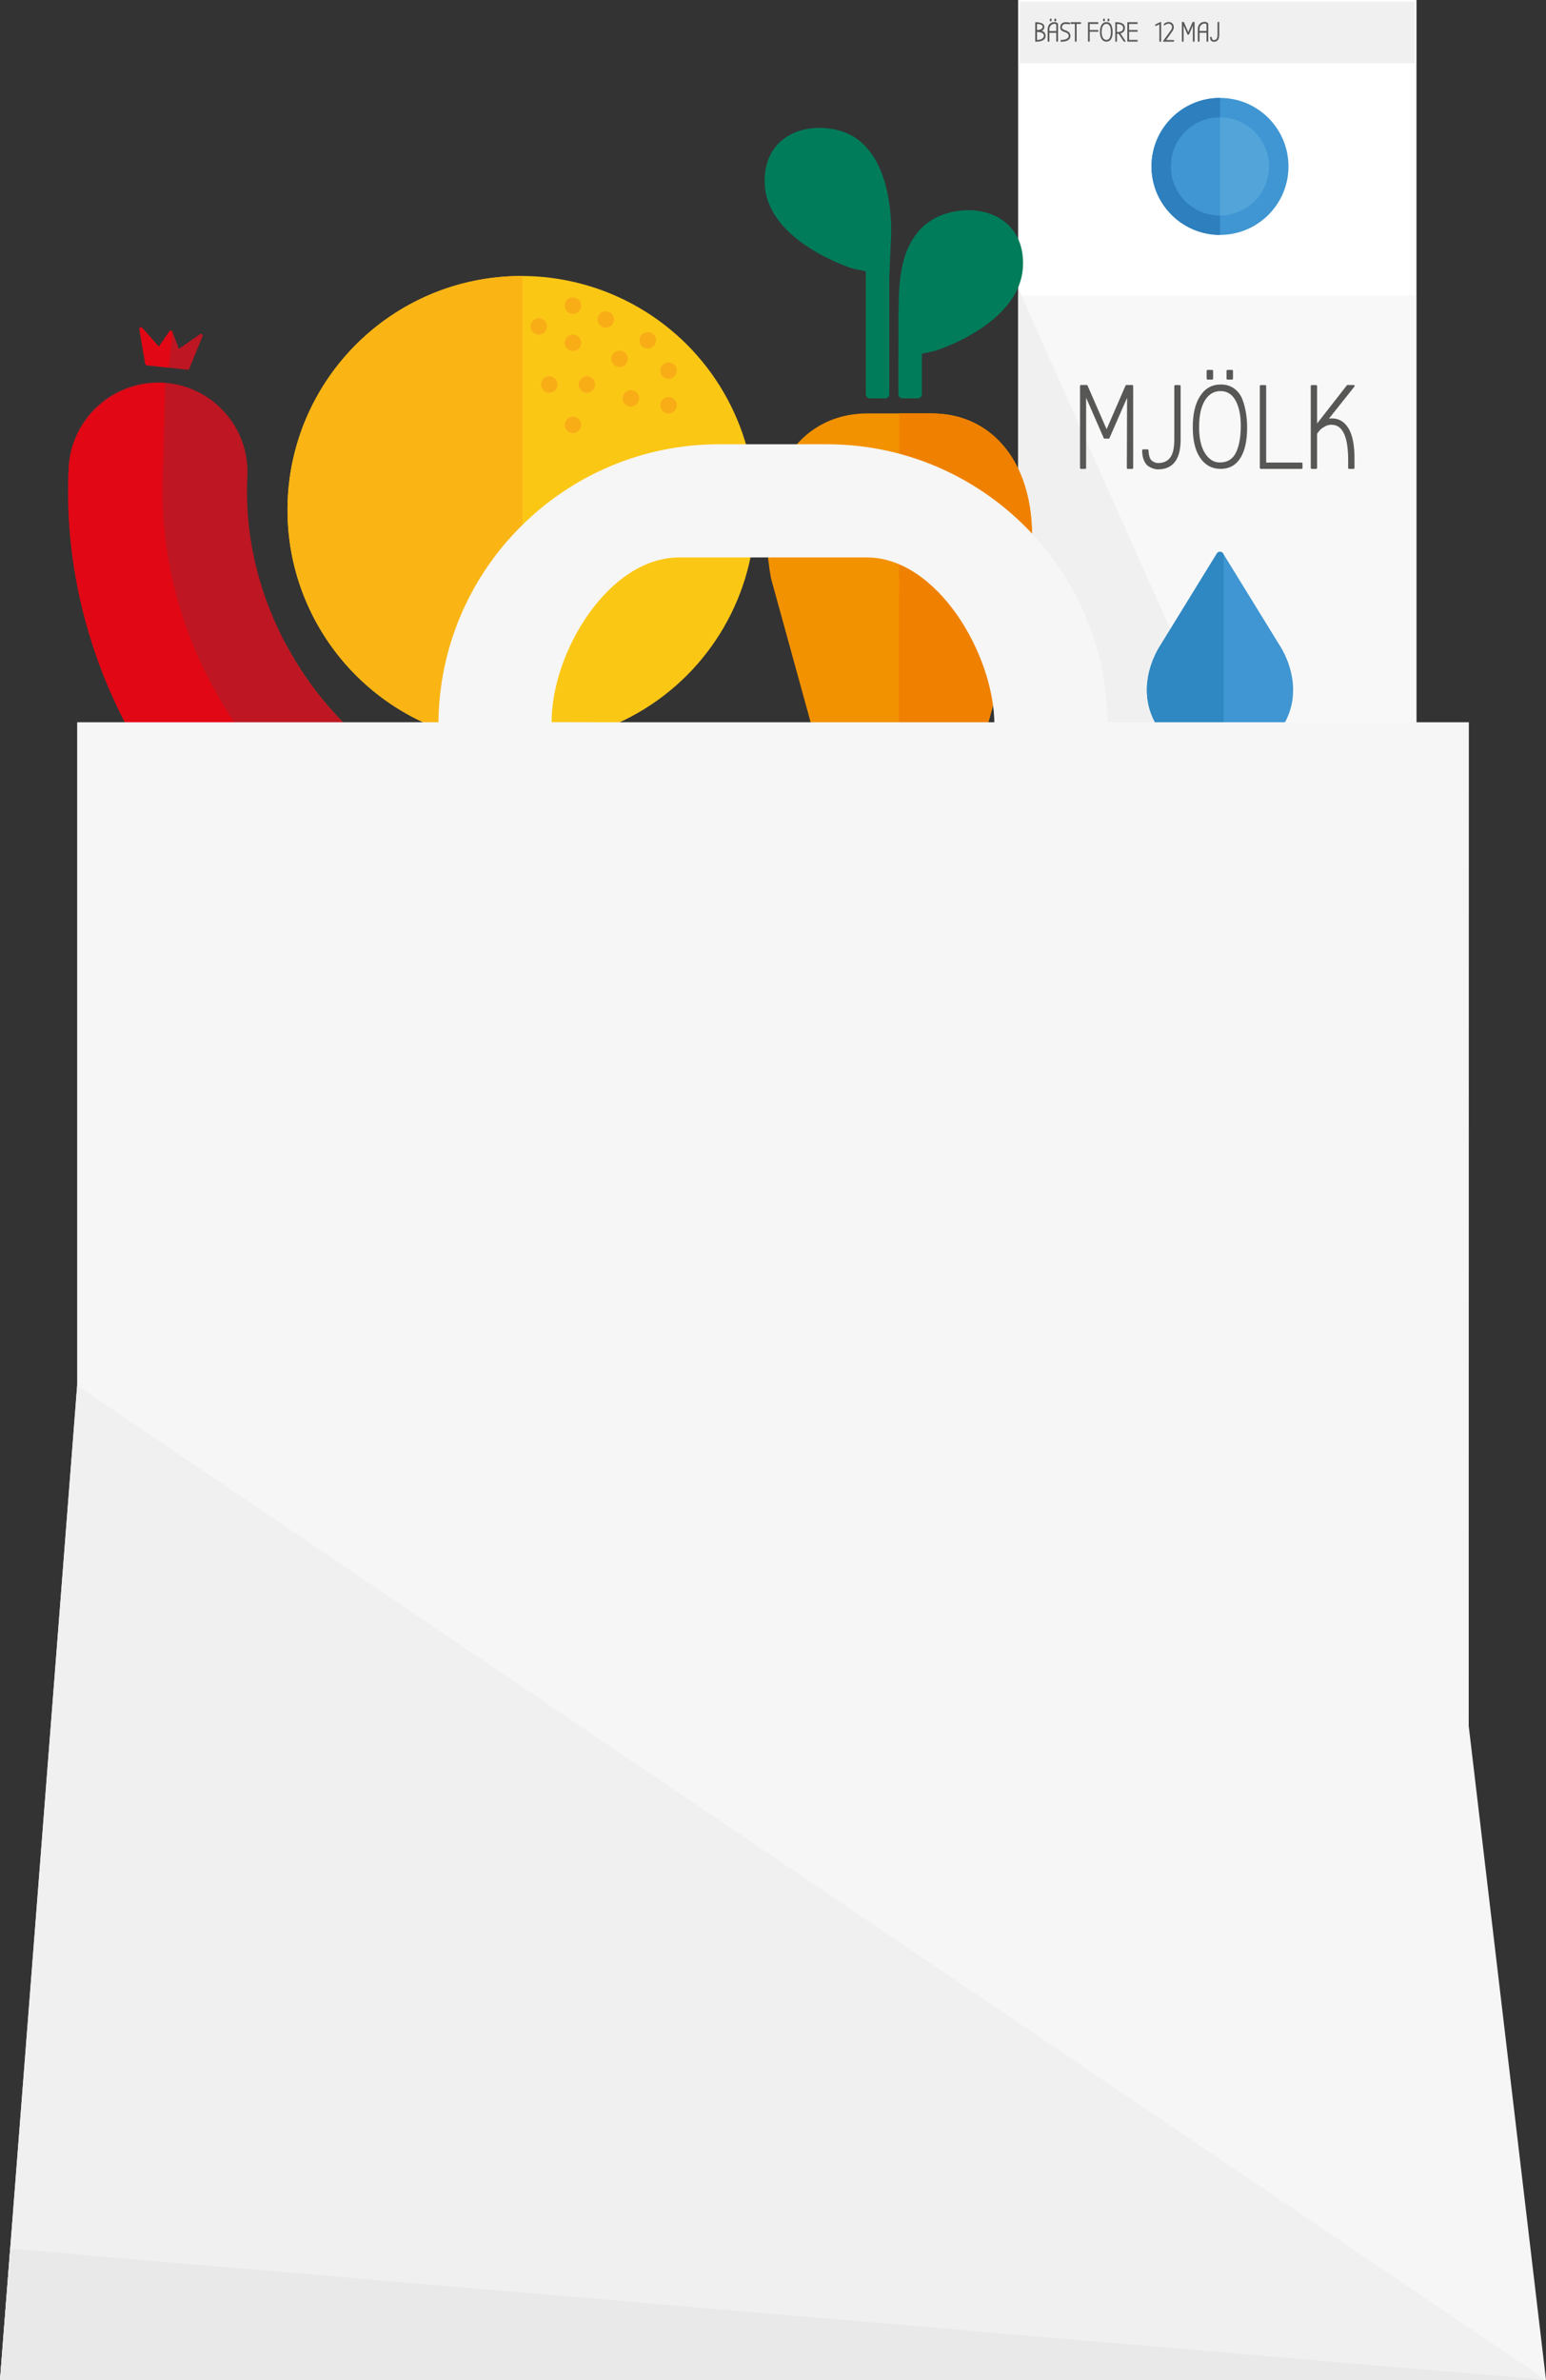 <?xml version="1.0" encoding="utf-8"?>
<!-- Generator: Adobe Illustrator 17.0.0, SVG Export Plug-In . SVG Version: 6.00 Build 0)  -->
<!DOCTYPE svg PUBLIC "-//W3C//DTD SVG 1.1//EN" "http://www.w3.org/Graphics/SVG/1.1/DTD/svg11.dtd">
<svg version="1.1" id="Layer_1" xmlns="http://www.w3.org/2000/svg" xmlns:xlink="http://www.w3.org/1999/xlink" x="0px" y="0px"
	 width="155.04px" height="238.632px" viewBox="0 0 155.04 238.632" enable-background="new 0 0 155.04 238.632"
	 xml:space="preserve">
<rect x="0" y="0" width="155.04" height="238.632" fill="#333333" stroke="none"/>
<g>
	<g>
		
			<rect x="102.315" y="0.21" fill="#FFFFFF" stroke="#FFFFFF" stroke-width="0.421" stroke-miterlimit="10" width="39.526" height="118.148"/>
		
			<rect x="102.315" y="0.21" fill="#F0F0F0" stroke="#F0F0F0" stroke-width="0.096" stroke-miterlimit="10" width="39.526" height="6.081"/>
		
			<rect x="102.315" y="29.814" fill="#F8F8F8" stroke="#F8F8F8" stroke-width="0.364" stroke-miterlimit="10" width="39.526" height="88.544"/>
		<g>
			<circle fill="#3F96D2" cx="122.346" cy="16.686" r="6.868"/>
			<path fill="#2D7FBD" d="M122.347,23.553c-3.793,0-6.868-3.075-6.868-6.868c0-3.792,3.075-6.867,6.868-6.867V23.553z"/>
		</g>
		<polygon fill="#F0F0F0" stroke="#F0F0F0" stroke-width="0.364" stroke-miterlimit="10" points="141.841,118.358 102.314,118.358 
			102.314,29.814 		"/>
		<g>
			<circle fill="#53A5D9" cx="122.348" cy="16.686" r="4.915"/>
			<path fill="#3F96D2" d="M122.347,21.601c-2.715,0-4.914-2.2-4.914-4.915c0-2.714,2.199-4.915,4.914-4.915V21.601z"/>
		</g>
		<g>
			
				<path fill="#575756" stroke="#575756" stroke-width="0.202" stroke-linecap="round" stroke-linejoin="round" stroke-miterlimit="10" d="
				M113.107,46.915l0.025-7.523l-1.959,4.488h-0.396l-1.957-4.488v7.523h-0.41v-8.213h0.562l2.004,4.593l1.99-4.593h0.574v8.213
				H113.107z"/>
			
				<path fill="#575756" stroke="#575756" stroke-width="0.202" stroke-linecap="round" stroke-linejoin="round" stroke-miterlimit="10" d="
				M114.643,45.157h0.436c0.014,0.594,0.162,0.984,0.443,1.171c0.211,0.133,0.417,0.2,0.622,0.2c0.555,0,0.98-0.19,1.277-0.569
				c0.297-0.378,0.443-1.009,0.443-1.892v-5.355h0.434v5.367c0,1.922-0.725,2.882-2.178,2.882c-0.299,0-0.603-0.101-0.913-0.304
				c-0.166-0.117-0.299-0.305-0.406-0.563C114.695,45.836,114.643,45.524,114.643,45.157z"/>
			
				<path fill="#575756" stroke="#575756" stroke-width="0.202" stroke-linecap="round" stroke-linejoin="round" stroke-miterlimit="10" d="
				M124.966,42.884c0,1.289-0.219,2.283-0.656,2.981c-0.438,0.7-1.07,1.049-1.898,1.049c-0.828,0-1.484-0.353-1.969-1.06
				c-0.484-0.707-0.727-1.711-0.727-3.011c0-1.301,0.238-2.324,0.717-3.07c0.475-0.746,1.139-1.12,1.99-1.12
				c0.508,0,0.939,0.131,1.295,0.392c0.356,0.262,0.619,0.616,0.791,1.061C124.813,40.927,124.966,41.853,124.966,42.884z
				 M124.532,42.685c0-1.085-0.184-1.952-0.551-2.601c-0.367-0.648-0.895-0.972-1.582-0.972s-1.234,0.322-1.641,0.967
				c-0.406,0.644-0.609,1.568-0.609,2.771c0,1.399,0.316,2.426,0.949,3.082c0.352,0.359,0.754,0.539,1.207,0.539
				c0.453,0,0.824-0.102,1.113-0.305c0.289-0.204,0.512-0.485,0.668-0.844C124.384,44.649,124.532,43.771,124.532,42.685z
				 M121.11,37.189h0.445v0.773h-0.445V37.189z M123.103,37.189h0.445v0.773h-0.445V37.189z"/>
			
				<path fill="#575756" stroke="#575756" stroke-width="0.202" stroke-linecap="round" stroke-linejoin="round" stroke-miterlimit="10" d="
				M130.52,46.915h-4.078v-8.202h0.434v7.769h3.644V46.915z"/>
			
				<path fill="#575756" stroke="#575756" stroke-width="0.202" stroke-linecap="round" stroke-linejoin="round" stroke-miterlimit="10" d="
				M135.733,46.915H135.3v-0.796c0-2.422-0.594-3.633-1.781-3.633c-0.25,0-0.488,0.065-0.715,0.193
				c-0.227,0.129-0.385,0.242-0.473,0.34c-0.092,0.099-0.207,0.24-0.348,0.428v3.468h-0.434v-8.202h0.434v4.043l3.164-4.054h0.598
				l-2.719,3.421c0.188-0.046,0.371-0.07,0.551-0.07c0.664,0,1.189,0.32,1.576,0.96c0.387,0.641,0.58,1.628,0.58,2.964V46.915z"/>
		</g>
		<g>
			
				<path fill="#3F96D2" stroke="#3F96D2" stroke-width="0.743" stroke-linecap="round" stroke-linejoin="round" stroke-miterlimit="10" d="
				M122.347,75.933c0,0,2.406,0.088,4.525-1.6c4.699-4.271,1.158-9.401,1.158-9.401l-5.684-9.236l-5.682,9.236
				c0,0-3.542,5.131,1.158,9.401C119.942,76.021,122.347,75.933,122.347,75.933z"/>
			
				<path fill="#2F88C1" stroke="#2F88C1" stroke-width="0.743" stroke-linecap="round" stroke-linejoin="round" stroke-miterlimit="10" d="
				M122.347,75.933c0,0-2.404,0.088-4.523-1.6c-4.7-4.271-1.158-9.401-1.158-9.401l5.682-9.236V75.933z"/>
		</g>
		<path fill="#3F96D2" d="M142.048,87.862c0-2.303-1.861-4.176-4.146-4.176c-1.846,0-3.41,1.222-3.947,2.903
			c-0.535-1.682-2.102-2.903-3.947-2.903c-1.879,0-3.467,1.266-3.975,2.996c-0.508-1.729-2.096-2.996-3.975-2.996
			c-1.846,0-3.41,1.222-3.947,2.902c-0.537-1.681-2.104-2.902-3.948-2.902c-1.846,0-3.412,1.222-3.947,2.902
			c-0.535-1.681-2.102-2.902-3.947-2.902c-2.285,0-4.146,1.872-4.146,4.176c0,0.066,0.008,0.131,0.01,0.197v30.481h39.917V88.005
			h-0.008C142.042,87.958,142.048,87.911,142.048,87.862z"/>
	</g>
	<g>
		
			<path fill="#575756" stroke="#575756" stroke-width="0.073" stroke-linecap="round" stroke-linejoin="round" stroke-miterlimit="10" d="
			M103.859,4.147l-0.004-1.885c0.277,0.009,0.488,0.047,0.629,0.114c0.141,0.067,0.211,0.167,0.211,0.3
			c0,0.133-0.037,0.232-0.111,0.297c-0.076,0.064-0.166,0.104-0.273,0.117c0.139,0.013,0.262,0.062,0.359,0.148
			c0.1,0.086,0.15,0.212,0.15,0.377s-0.084,0.295-0.246,0.389C104.41,4.098,104.172,4.146,103.859,4.147z M104.598,2.675
			c0-0.1-0.059-0.177-0.174-0.231c-0.113-0.054-0.27-0.08-0.469-0.08v0.681C104.383,3.04,104.598,2.917,104.598,2.675z
			 M104.721,3.601c0-0.093-0.025-0.171-0.078-0.234c-0.053-0.062-0.123-0.107-0.209-0.134c-0.146-0.048-0.305-0.072-0.477-0.072
			v0.885c0.146-0.002,0.271-0.018,0.377-0.049c0.105-0.031,0.185-0.072,0.238-0.12C104.67,3.786,104.721,3.693,104.721,3.601z"/>
		
			<path fill="#575756" stroke="#575756" stroke-width="0.073" stroke-linecap="round" stroke-linejoin="round" stroke-miterlimit="10" d="
			M106.066,2.402v1.737h-0.1V3.254h-0.762v0.885h-0.1V2.911c0-0.193,0.063-0.351,0.186-0.475c0.123-0.124,0.277-0.185,0.465-0.185
			C105.891,2.251,105.994,2.302,106.066,2.402z M105.967,3.155V2.439c-0.057-0.059-0.129-0.088-0.217-0.088
			c-0.158,0-0.287,0.057-0.391,0.171c-0.104,0.115-0.154,0.245-0.154,0.392v0.241H105.967z M105.32,1.914h0.102V2.09h-0.102V1.914z
			 M105.777,1.914h0.102V2.09h-0.102V1.914z"/>
		
			<path fill="#575756" stroke="#575756" stroke-width="0.073" stroke-linecap="round" stroke-linejoin="round" stroke-miterlimit="10" d="
			M107.088,3.855c0.082-0.069,0.121-0.154,0.121-0.254c0-0.1-0.029-0.181-0.088-0.24c-0.059-0.061-0.127-0.105-0.209-0.134
			c-0.084-0.03-0.166-0.06-0.25-0.09c-0.082-0.031-0.152-0.076-0.211-0.138c-0.059-0.061-0.088-0.14-0.088-0.237
			c0-0.168,0.047-0.293,0.143-0.375c0.092-0.082,0.205-0.123,0.334-0.123c0.133,0,0.275,0.012,0.432,0.038v0.099
			c-0.141-0.025-0.271-0.037-0.393-0.037c-0.123,0-0.221,0.033-0.299,0.101c-0.078,0.068-0.117,0.164-0.117,0.287
			c0,0.108,0.055,0.188,0.166,0.242c0.051,0.025,0.105,0.048,0.166,0.069c0.061,0.022,0.121,0.046,0.182,0.073
			c0.061,0.027,0.113,0.059,0.164,0.095c0.049,0.037,0.09,0.087,0.119,0.153c0.033,0.065,0.049,0.141,0.049,0.228
			c0,0.086-0.021,0.163-0.061,0.229c-0.041,0.066-0.09,0.118-0.15,0.155c-0.057,0.038-0.127,0.068-0.205,0.091
			c-0.127,0.039-0.27,0.059-0.43,0.059h-0.066V4.045C106.715,4.045,106.945,3.982,107.088,3.855z"/>
		
			<path fill="#575756" stroke="#575756" stroke-width="0.073" stroke-linecap="round" stroke-linejoin="round" stroke-miterlimit="10" d="
			M107.934,4.139h-0.1V2.362h-0.43v-0.1h0.961v0.1h-0.432V4.139z"/>
		
			<path fill="#575756" stroke="#575756" stroke-width="0.073" stroke-linecap="round" stroke-linejoin="round" stroke-miterlimit="10" d="
			M109.246,4.139h-0.1V2.262h0.961v0.1h-0.861v0.686h0.861v0.099h-0.861V4.139z"/>
		
			<path fill="#575756" stroke="#575756" stroke-width="0.073" stroke-linecap="round" stroke-linejoin="round" stroke-miterlimit="10" d="
			M111.541,3.217c0,0.295-0.049,0.522-0.148,0.682c-0.102,0.16-0.244,0.24-0.436,0.24c-0.189,0-0.34-0.081-0.449-0.242
			c-0.111-0.162-0.166-0.392-0.166-0.689c0-0.298,0.053-0.532,0.162-0.703c0.109-0.171,0.262-0.256,0.457-0.256
			c0.115,0,0.213,0.03,0.295,0.089c0.082,0.06,0.143,0.141,0.182,0.243C111.508,2.769,111.541,2.981,111.541,3.217z M111.443,3.171
			c0-0.249-0.043-0.447-0.125-0.595c-0.084-0.148-0.207-0.223-0.363-0.223c-0.158,0-0.283,0.074-0.375,0.222
			c-0.094,0.147-0.141,0.359-0.141,0.634c0,0.32,0.072,0.555,0.219,0.705c0.08,0.082,0.172,0.123,0.275,0.123
			s0.188-0.023,0.256-0.07c0.064-0.047,0.117-0.111,0.15-0.193C111.408,3.621,111.443,3.419,111.443,3.171z M110.66,1.914h0.102
			V2.09h-0.102V1.914z M111.115,1.914h0.101V2.09h-0.101V1.914z"/>
		
			<path fill="#575756" stroke="#575756" stroke-width="0.073" stroke-linecap="round" stroke-linejoin="round" stroke-miterlimit="10" d="
			M112.84,4.139h-0.119l-0.521-0.796c-0.066,0.009-0.141,0.016-0.219,0.019v0.777h-0.1v-1.88c0.598,0.002,0.898,0.182,0.898,0.539
			c0,0.288-0.158,0.464-0.473,0.528L112.84,4.139z M111.98,3.254l0.025,0.002c0.449-0.007,0.674-0.157,0.674-0.45
			c0-0.082-0.02-0.151-0.059-0.206c-0.039-0.054-0.082-0.097-0.129-0.127c-0.115-0.072-0.287-0.109-0.512-0.112V3.254z"/>
		
			<path fill="#575756" stroke="#575756" stroke-width="0.073" stroke-linecap="round" stroke-linejoin="round" stroke-miterlimit="10" d="
			M113.09,4.139V2.262h0.959v0.1h-0.859v0.686h0.859v0.099h-0.859V4.04h0.859v0.099H113.09z"/>
	</g>
	<g>
		
			<path fill="#575756" stroke="#575756" stroke-width="0.071" stroke-linecap="round" stroke-linejoin="round" stroke-miterlimit="10" d="
			M116.407,4.144h-0.104V2.389l-0.41,0.186V2.474l0.514-0.237V4.144z"/>
		
			<path fill="#575756" stroke="#575756" stroke-width="0.071" stroke-linecap="round" stroke-linejoin="round" stroke-miterlimit="10" d="
			M116.661,4.144l0.727-1.008c0.039-0.057,0.07-0.1,0.092-0.131c0.022-0.031,0.043-0.073,0.065-0.125
			c0.021-0.053,0.031-0.102,0.031-0.147c0-0.125-0.039-0.223-0.119-0.291c-0.08-0.069-0.174-0.104-0.277-0.104
			c-0.105,0-0.248,0.057-0.426,0.172V2.411c0.158-0.116,0.309-0.174,0.445-0.174c0.135,0,0.25,0.046,0.34,0.137
			c0.09,0.092,0.137,0.208,0.137,0.348c0,0.14-0.051,0.278-0.148,0.414l-0.652,0.908h0.822v0.101H116.661z"/>
		
			<path fill="#575756" stroke="#575756" stroke-width="0.071" stroke-linecap="round" stroke-linejoin="round" stroke-miterlimit="10" d="
			M119.657,4.144l0.006-1.75l-0.455,1.044h-0.092l-0.455-1.044v1.75h-0.096v-1.91h0.131l0.465,1.068l0.465-1.068h0.133v1.91H119.657
			z"/>
		
			<path fill="#575756" stroke="#575756" stroke-width="0.071" stroke-linecap="round" stroke-linejoin="round" stroke-miterlimit="10" d="
			M121.132,2.378v1.766h-0.1V3.245h-0.775v0.899h-0.1V2.896c0-0.197,0.062-0.357,0.188-0.482s0.283-0.188,0.471-0.188
			C120.954,2.226,121.06,2.276,121.132,2.378z M121.032,3.144V2.417c-0.059-0.06-0.133-0.09-0.221-0.09
			c-0.162,0-0.291,0.059-0.396,0.174c-0.105,0.117-0.158,0.25-0.158,0.398v0.245H121.032z"/>
		
			<path fill="#575756" stroke="#575756" stroke-width="0.071" stroke-linecap="round" stroke-linejoin="round" stroke-miterlimit="10" d="
			M121.384,3.735h0.1c0.004,0.138,0.039,0.228,0.105,0.273c0.049,0.031,0.096,0.046,0.145,0.046c0.129,0,0.227-0.043,0.295-0.131
			c0.07-0.089,0.104-0.235,0.104-0.44V2.236h0.102v1.249c0,0.447-0.168,0.67-0.508,0.67c-0.068,0-0.139-0.024-0.211-0.071
			c-0.039-0.027-0.07-0.071-0.094-0.131C121.397,3.894,121.384,3.821,121.384,3.735z"/>
	</g>
</g>
<path fill="#007D40" stroke="#007D40" stroke-width="0.75" stroke-linecap="round" stroke-linejoin="round" stroke-miterlimit="10" d="
	M28.953,7.818"/>
<g>
	<path fill="#009640" stroke="#009640" stroke-width="0.39" stroke-miterlimit="10" d="M27.239,59.811"/>
</g>
<g>
	<path fill="none" stroke="#E94E1B" stroke-width="17.938" stroke-linecap="round" stroke-miterlimit="10" d="M69.312,86.486
		c-16.719,9-38.416,1.172-48.462-17.485"/>
	<path fill="#BE1622" d="M77.21,82.235c2.348,4.361,0.717,9.802-3.645,12.148c-21.047,11.333-48.238,1.852-60.61-21.131
		C8.533,65.042,6.437,55.92,6.894,46.876c0.25-4.949,4.464-8.756,9.411-8.505c4.947,0.249,8.754,4.462,8.504,9.408
		c-0.29,5.774,1.07,11.641,3.939,16.97c7.685,14.274,23.975,20.481,36.312,13.839C69.424,76.24,74.862,77.872,77.21,82.235z"/>
	<path fill="#E20714" d="M16.548,38.387c-4.947-0.25-9.403,3.54-9.653,8.489c-0.457,9.043,1.639,18.165,6.061,26.376
		c12.372,22.982,39.563,32.463,60.61,21.131c4.361-2.347,5.848-8.04,3.501-12.402l-7.987,4.07
		c-16.452,8.857-37.892,1.103-47.791-17.284c-3.604-6.692-5.311-14.095-4.941-21.414C16.352,47.256,16.548,38.387,16.548,38.387z"/>
	
		<polygon fill="#E20714" stroke="#E20714" stroke-width="0.332" stroke-linecap="round" stroke-linejoin="round" stroke-miterlimit="10" points="
		79.573,83.305 77.617,79.671 80.143,77.221 79.487,79.861 81.565,79.864 80.4,81.562 83.01,82.546 	"/>
	
		<polygon fill="#BE1622" stroke="#BE1622" stroke-width="0.332" stroke-linecap="round" stroke-linejoin="round" stroke-miterlimit="10" points="
		78.596,81.488 77.617,79.671 80.143,77.221 79.487,79.861 81.565,79.864 	"/>
	
		<polygon fill="#BE1622" stroke="#BE1622" stroke-width="0.332" stroke-linecap="round" stroke-linejoin="round" stroke-miterlimit="10" points="
		18.835,36.909 14.732,36.46 14.144,32.991 15.948,35.027 17.127,33.315 17.865,35.236 20.156,33.645 	"/>
	
		<polygon fill="#E20714" stroke="#E20714" stroke-width="0.332" stroke-linecap="round" stroke-linejoin="round" stroke-miterlimit="10" points="
		16.783,36.682 14.732,36.46 14.144,32.991 15.948,35.027 17.127,33.315 	"/>
</g>
<g>
	<g>
		
			<path fill="#F39200" stroke="#F39200" stroke-width="1.545" stroke-linecap="round" stroke-linejoin="round" stroke-miterlimit="10" d="
			M90.208,101.889l12.13-44.066c1.671-9.062-2.138-15.597-8.931-15.597h-3.176h-0.046h-3.177c-6.792,0-10.603,6.535-8.931,15.597
			L90.208,101.889z"/>
	</g>
	<g>
		<g>
			<path fill="#F08100" d="M90.208,101.889l12.13-44.066c1.671-9.062-2.138-15.597-8.931-15.597h-3.176h-0.046L90.208,101.889z"/>
		</g>
		<g>
			<path fill="#F08100" d="M90.186,41.453h3.222c2.962,0,5.483,1.149,7.291,3.322c2.515,3.021,3.389,7.827,2.398,13.189
				c-0.004,0.021-0.009,0.043-0.015,0.064l-12.13,44.067c-0.093,0.338-0.401,0.567-0.744,0.567c-0.033,0-0.068-0.002-0.105-0.007
				L90.186,41.453z"/>
		</g>
	</g>
	<g>
		
			<path fill="#007C5A" stroke="#007C5A" stroke-width="0.831" stroke-linecap="round" stroke-linejoin="round" stroke-miterlimit="10" d="
			M85.583,26.513c0,0-8.261-2.584-8.48-8.115c-0.171-4.328,3.599-5.814,6.944-4.907c5.226,1.417,4.978,9.596,4.874,10.791
			c0,0-0.052,1.28-0.155,3.461c0,2.959,0,11.787,0,11.787h-1.523V26.876L85.583,26.513z"/>
	</g>
	<g>
		
			<path fill="#007C5A" stroke="#007C5A" stroke-width="0.831" stroke-linecap="round" stroke-linejoin="round" stroke-miterlimit="10" d="
			M93.696,34.77c0,0,8.261-2.586,8.479-8.117c0.17-4.327-3.6-5.815-6.944-4.907c-5.228,1.417-4.58,7.904-4.714,9.703
			c0,0-0.007,2.182-0.007,4.549c0-0.511,0,3.532,0,3.532h1.524v-4.396L93.696,34.77z"/>
	</g>
</g>
<g>
	<circle fill="#FBC715" stroke="#FBC715" stroke-width="0.242" stroke-miterlimit="10" cx="52.292" cy="51.133" r="23.339"/>
	<path fill="#FAB515" stroke="#FAB515" stroke-width="0.242" stroke-miterlimit="10" d="M52.292,74.473
		c-12.891,0-23.339-10.45-23.339-23.339c0-12.89,10.448-23.34,23.339-23.34V74.473z"/>
	<circle fill="#F8AD17" stroke="#F8AD17" stroke-width="0.265" stroke-miterlimit="10" cx="57.46" cy="30.646" r="0.696"/>
	<circle fill="#F8AD17" stroke="#F8AD17" stroke-width="0.265" stroke-miterlimit="10" cx="60.75" cy="32.037" r="0.695"/>
	<circle fill="#F8AD17" stroke="#F8AD17" stroke-width="0.265" stroke-miterlimit="10" cx="57.46" cy="34.377" r="0.696"/>
	<circle fill="#F8AD17" stroke="#F8AD17" stroke-width="0.265" stroke-miterlimit="10" cx="54.03" cy="32.733" r="0.695"/>
	<circle fill="#F8AD17" stroke="#F8AD17" stroke-width="0.265" stroke-miterlimit="10" cx="62.141" cy="35.981" r="0.696"/>
	<circle fill="#F8AD17" stroke="#F8AD17" stroke-width="0.265" stroke-miterlimit="10" cx="67.044" cy="37.16" r="0.696"/>
	<circle fill="#F8AD17" stroke="#F8AD17" stroke-width="0.265" stroke-miterlimit="10" cx="67.044" cy="40.638" r="0.696"/>
	<circle fill="#F8AD17" stroke="#F8AD17" stroke-width="0.265" stroke-miterlimit="10" cx="63.267" cy="39.943" r="0.695"/>
	<circle fill="#F8AD17" stroke="#F8AD17" stroke-width="0.265" stroke-miterlimit="10" cx="55.085" cy="38.551" r="0.695"/>
	<circle fill="#F8AD17" stroke="#F8AD17" stroke-width="0.265" stroke-miterlimit="10" cx="57.46" cy="42.601" r="0.696"/>
	<circle fill="#F8AD17" stroke="#F8AD17" stroke-width="0.265" stroke-miterlimit="10" cx="58.852" cy="38.551" r="0.695"/>
	<circle fill="#F8AD17" stroke="#F8AD17" stroke-width="0.265" stroke-miterlimit="10" cx="64.957" cy="34.124" r="0.696"/>
</g>
<path fill="#F6F6F6" d="M155.04,238.632l-7.751-65.579l0.015-100.636H111.07v0.273c0-15.519-12.625-28.144-28.142-28.144H72.113
	c-15.518,0-28.143,12.625-28.143,28.144v-0.273H7.738v66.506L0,238.632H155.04z M55.316,72.407c0-7.057,5.74-16.515,12.797-16.515
	h18.814c7.056,0,12.797,9.741,12.797,16.798v-0.273H77.521H59.316L55.316,72.407z"/>
<path fill="#F0F0F0" d="M7.738,138.923L7.738,138.923L0,238.632h155.04L7.738,138.923z"/>
<path fill="#E9E9E9" d="M1.021,225.473L0,238.632h155.04L1.021,225.473z"/>
</svg>
